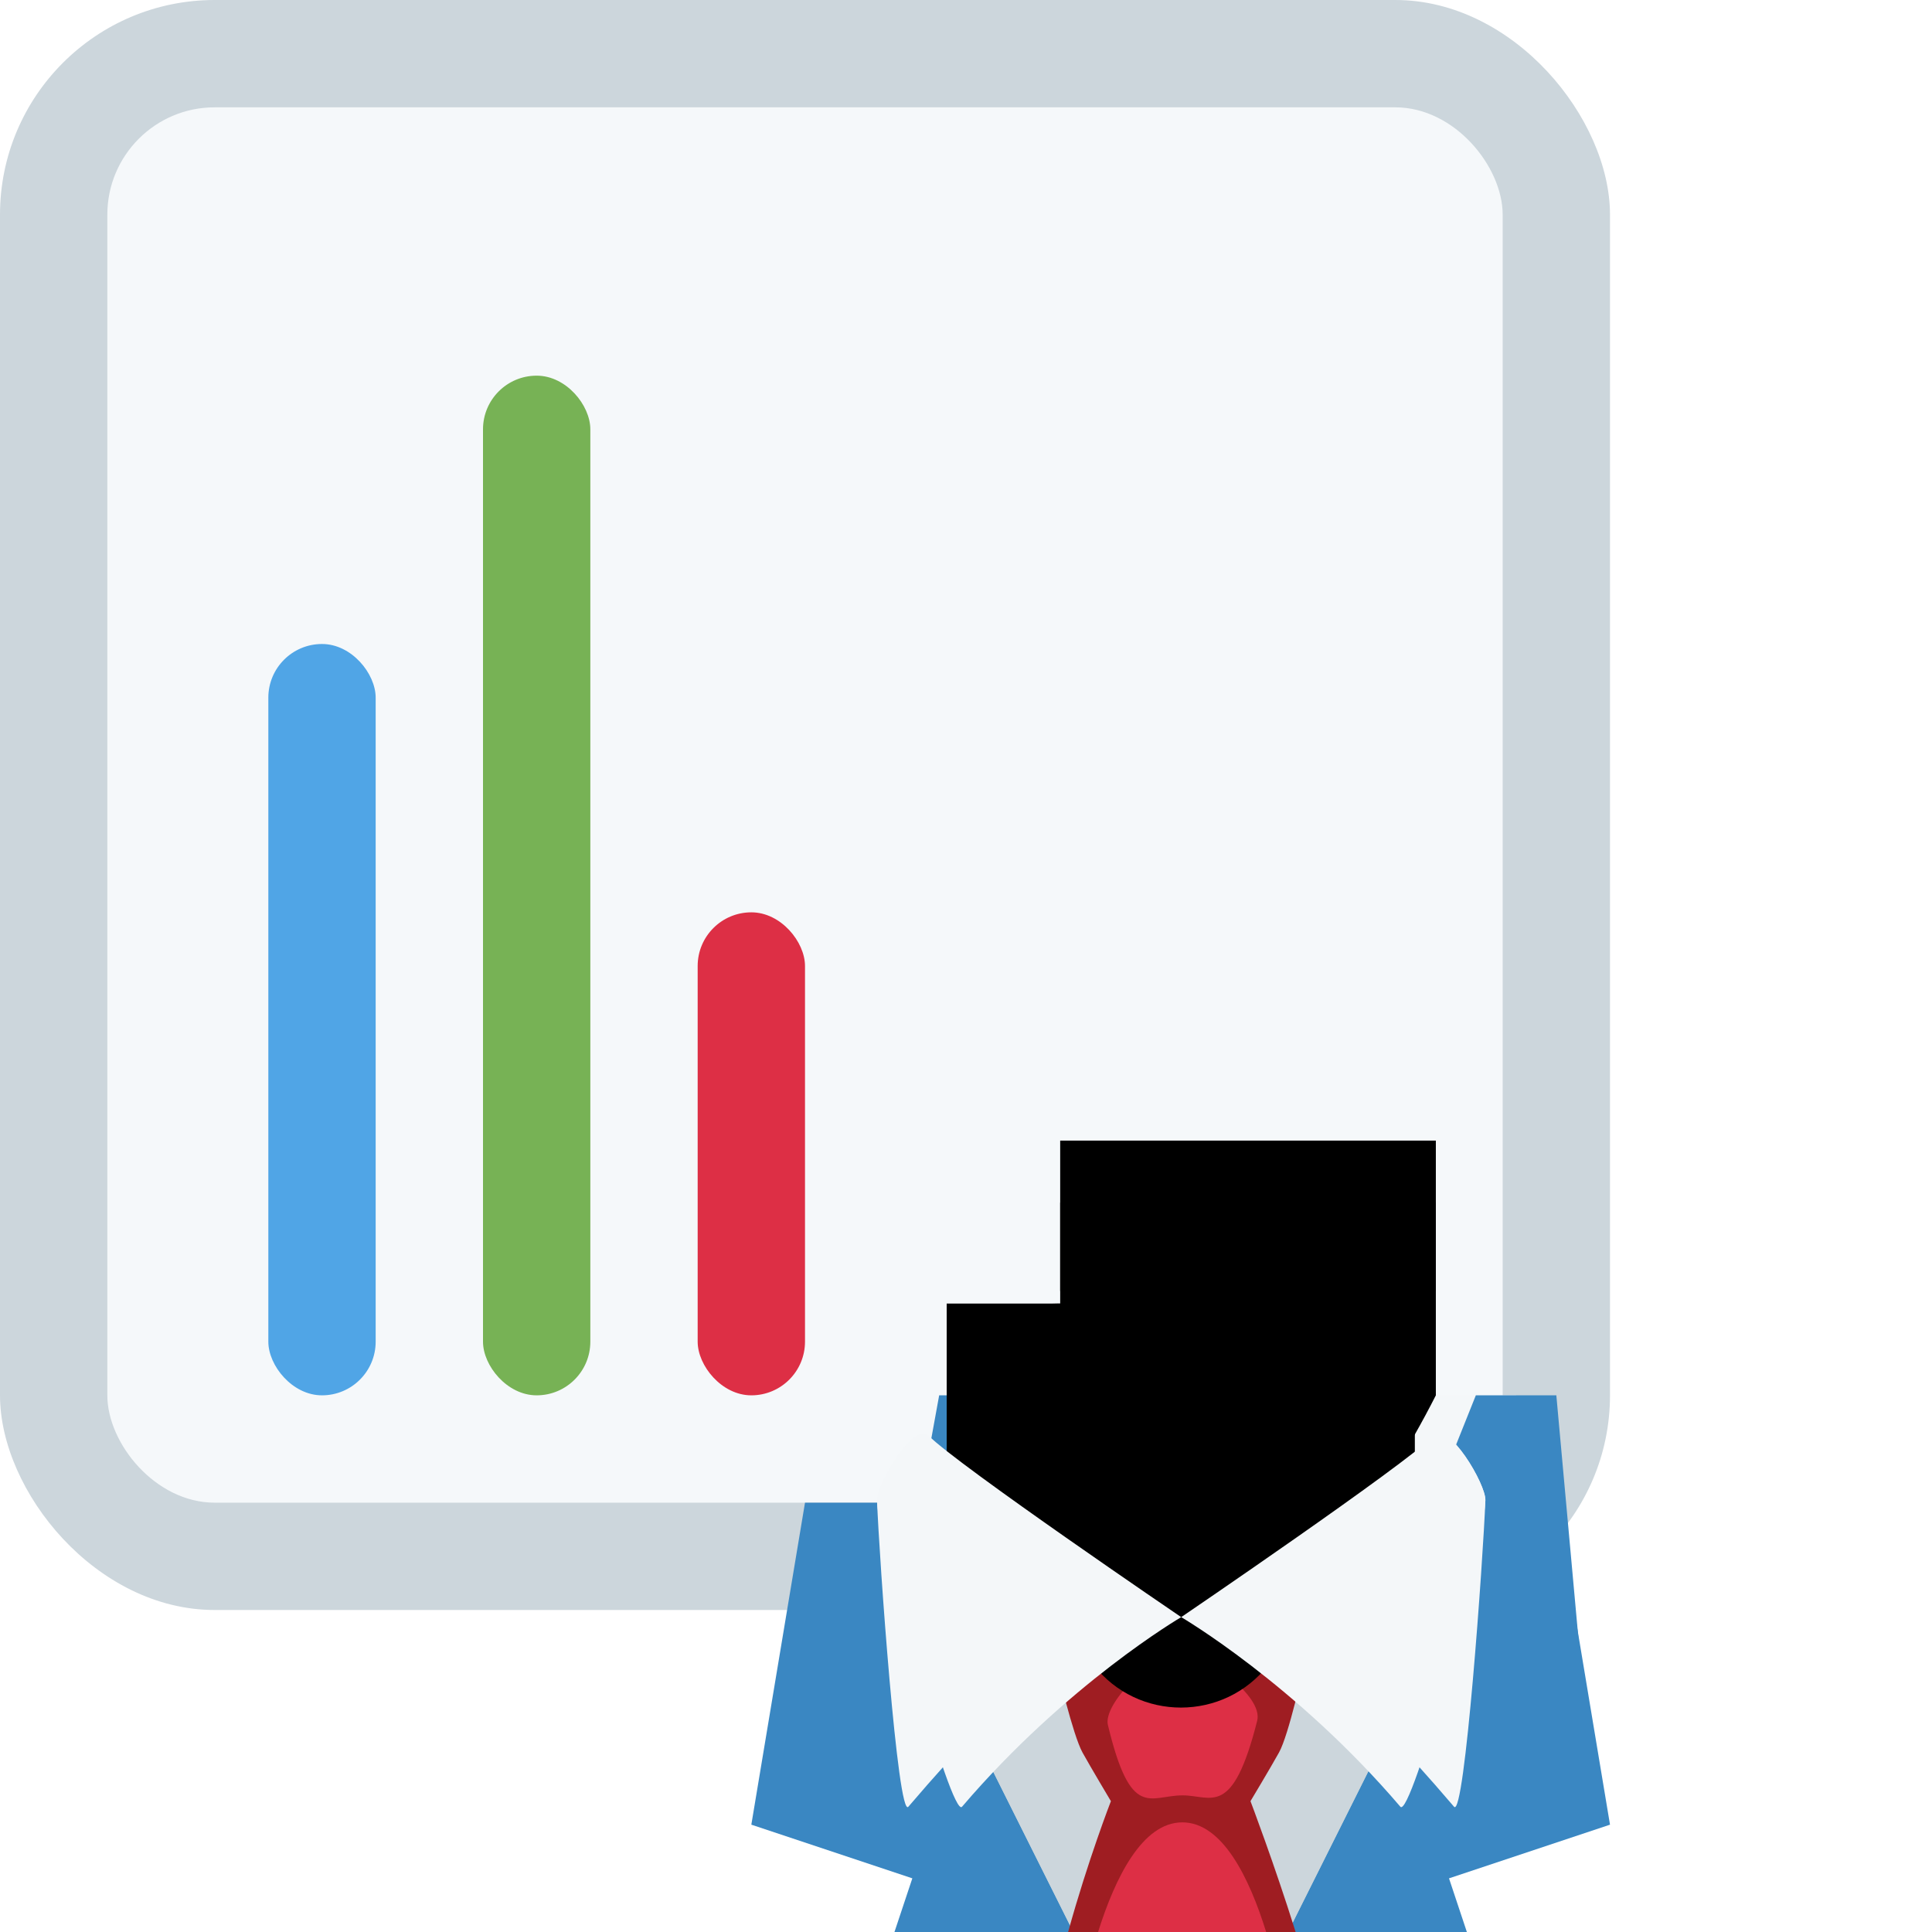 <svg viewBox="0 0 36 36" xmlns="http://www.w3.org/2000/svg" xmlns:ts="data:,a">
	<!-- chart bg -->
	<rect x="0" y="0" width="30" height="30" rx="4" fill="#CCD6DC"/>
	<rect x="2" y="2" width="26" height="26" rx="2" fill="#F5F8FA"/>
	<!-- bars -->
	<rect x="5" y="12" width="2" height="14" rx="1" fill="#50A5E6"/>
	<rect x="9" y="7" width="2" height="19" rx="1" fill="#77B255"/>
	<rect x="13" y="17" width="2" height="9" rx="1" fill="#DD2F45" ts:gender="neutral,male"/> <!-- :( -->
	<!-- back hair -->
	<use href="defs.svg#hair_neutral" x="25.731" y="3.323" ts:skin="hair" ts:gender="neutral"/>
	<use href="defs.svg#hair_back_female" x="23.2" y="3.979" ts:skin="hair" ts:gender="female"/>
	<!-- body -->
	<use href="defs.svg#shoulders_male" x="22" fill="#226798" ts:gender="neutral,male"/>
	<use href="defs.svg#shoulders_female_tall" x="23" fill="#226798" ts:gender="female"/>
	<path d="M28.25 26l-3.182 10h-4.091L18.25 26z" fill="#F4F7F9" ts:gender="female"/>
	<!-- lapel -->
	<path d="M 16.667,36 l 0.333,-1 l -3,-1 l 1,-6 h 2 l 3.2,8 h -3.533 Z M 27.333,36 h -3.533 l 3.2,-8 h 2 l 1,6 l -3,1 l 0.333,1 Z" fill="#3A87C2" ts:gender="neutral,male"/>
	<path d="M 19,26 l 3.5,10 h -3.5 l 0.5,-3.5 l -3,-1 l 1,-5.5 h 1.5 Z M 27.5,26 h 1.5 l 0.5,5.5 l -3,1 l 0.5,3.5 h -3.5 l 4,-10 Z" fill="#3A87C2" ts:gender="female"/>
	<!-- inner shirt -->
	<path d="M24 36l3-6H17l3 6z" fill="#CCD6DC" ts:gender="neutral"/>
	<path d="M20 36H24 l 2 -4 -3.99 -1.867 L18 32 z" fill="#CCD6DC" ts:gender="male"/>
	<!-- tie -->
	<path d="M 19.903,36 c 0.367,-1.332 0.797,-2.438 0.797,-2.438 s -0.373,-0.625 -0.529,-0.906 c -0.182,-0.33 -0.469,-1.57 -0.469,-1.57 l 2.235,-0.957 l 0.16,-0.006 l 2.188,0.963 s -0.269,1.24 -0.453,1.57 c -0.156,0.281 -0.531,0.906 -0.531,0.906 s 0.447,1.176 0.841,2.438 h -4.239 Z" fill="#9F1D22" ts:gender="male"/>
	<path d="M 22.004,30.813 c 0.391,-0.023 1.543,0.771 1.422,1.25 c -0.461,1.826 -0.848,1.391 -1.391,1.391 c -0.611,0 -0.963,0.473 -1.391,-1.312 c -0.091,-0.388 0.797,-1.298 1.36,-1.329 Z M 22.031,33.957 c 0.744,0 1.246,1.025 1.562,2.043 h -3.132 c 0.32,-1.018 0.826,-2.043 1.57,-2.043 Z" fill="#DD2F45" ts:gender="male"/>
	<!-- neck -->
	<path d="M18.321 28.679c.681.649 1.419 1.529 2.055 2.344.828 1.062 2.435 1.06 3.26-.004.632-.815 1.365-1.693 2.044-2.34.423-.403.68-.95.68-1.534v-.783c0-1.144-.928-2.072-2.072-2.072h-4.576c-1.144 0-2.072.928-2.072 2.072v.782c0 .585.257 1.132.681 1.535z" ts:skin="skin" ts:gender="neutral"/>
	<path d="M17.64 28.101c1.744 1.268 2.857 2.032 4.37 2.032 1.512 0 2.606-.766 4.35-2.032V24.29h-8.72v3.811z" ts:skin="skin" ts:gender="male"/>
	<path d="M19.755 26c1 1.982 2.792 4.5 3.5 4.5s2.512-2.549 3.5-4.5v-3.591h-7V26z" ts:skin="skin" ts:gender="female"/>
	
	<use href="defs.svg#neck_shadow_male" x="21.996" y="27.719" ts:skin="dark" ts:gender="neutral,male"/>
	<path d="M19.755 24.054c.975 1.102 2.185 1.4 3.499 1.4 1.315 0 2.526-.298 3.501-1.4v-2.801h-7v2.801z" ts:skin="dark" ts:gender="female"/>
	<!-- shirt collar -->
	<path d="M 26.719,26.75 c 0.271,-0.271 0.97,0.904 0.959,1.207 c -0.041,1.084 -0.387,5.939 -0.584,5.709 c -1.957,-2.291 -3.084,-3.13 -3.084,-3.13 s 2.142,-3.22 2.709,-3.786 Z M 17.301,26.75 c 0.566,0.566 2.709,3.786 2.709,3.786 s -1.127,0.839 -3.084,3.13 c -0.197,0.23 -0.543,-4.625 -0.584,-5.709 c -0.012,-0.303 0.687,-1.478 0.959,-1.207 Z" fill="#F4F7F9" ts:gender="neutral"/>
	<path d="M 26.719,26.75 c 0.271,-0.271 0.97,0.904 0.959,1.207 c -0.041,1.084 -1.387,5.939 -1.584,5.709 c -1.957,-2.291 -4.084,-3.533 -4.084,-3.533 s 4.142,-2.817 4.709,-3.383 Z M 17.301,26.75 c 0.566,0.566 4.709,3.383 4.709,3.383 s -2.127,1.242 -4.084,3.533 c -0.197,0.23 -1.543,-4.625 -1.584,-5.709 c -0.012,-0.303 0.687,-1.478 0.959,-1.207 Z" fill="#F4F7F9" ts:gender="male"/>
	<!-- face -->
	<use href="defs.svg#face_neutral" x="29.547" y="13.273" ts:skin="skin" ts:gender="neutral"/>
	<use href="defs.svg#face_male" x="22" y="16.959" ts:skin="skin" ts:gender="male"/>
	<use href="defs.svg#face_female" x="14.989" y="14.627" ts:skin="skin" ts:gender="female"/>
	<!-- front hair -->
	<use href="defs.svg#hair_male1" x="22" y="3.48" ts:skin="hair" ts:gender="male"/>
	<use href="defs.svg#hair_front_female" x="23.2" y="3.979" ts:skin="hair" ts:gender="female"/>
	<use href="defs.svg#ears_female" x="23.255" y="14.845" ts:skin="skin" ts:gender="female"/>
	<!-- eyes -->
	<use href="defs.svg#eyes_neutral" x="22.008" y="15.941" ts:skin="eyes2" ts:gender="neutral"/>
	<use href="defs.svg#eyes_male" x="22" y="15.5" ts:skin="eyes2" ts:gender="male"/>
	<use href="defs.svg#eyes_female" x="23.246" y="15.527" ts:skin="eyes2" ts:gender="female"/>
	<!-- nose -->
	<use href="defs.svg#nose_neutral" x="22.008" y="20.23" ts:skin="nose" ts:gender="neutral"/>
	<use href="defs.svg#nose_male" x="22.0" y="19.0" ts:skin="nose" ts:gender="male"/>
	<use href="defs.svg#nose_female" x="23.247" y="18.909" ts:skin="nose" ts:gender="female"/>
	<!-- mouth -->
	<use href="defs.svg#mouth_neutral" x="22.134" y="24.686" ts:skin="mouth" ts:gender="neutral"/>
	<use href="defs.svg#mouth_neutral" x="22" y="23.802" ts:skin="mouth" ts:gender="male"/>
	<use href="defs.svg#mouth_female" x="23.2" y="22.452" ts:skin="mouth" ts:gender="female"/>
</svg>
